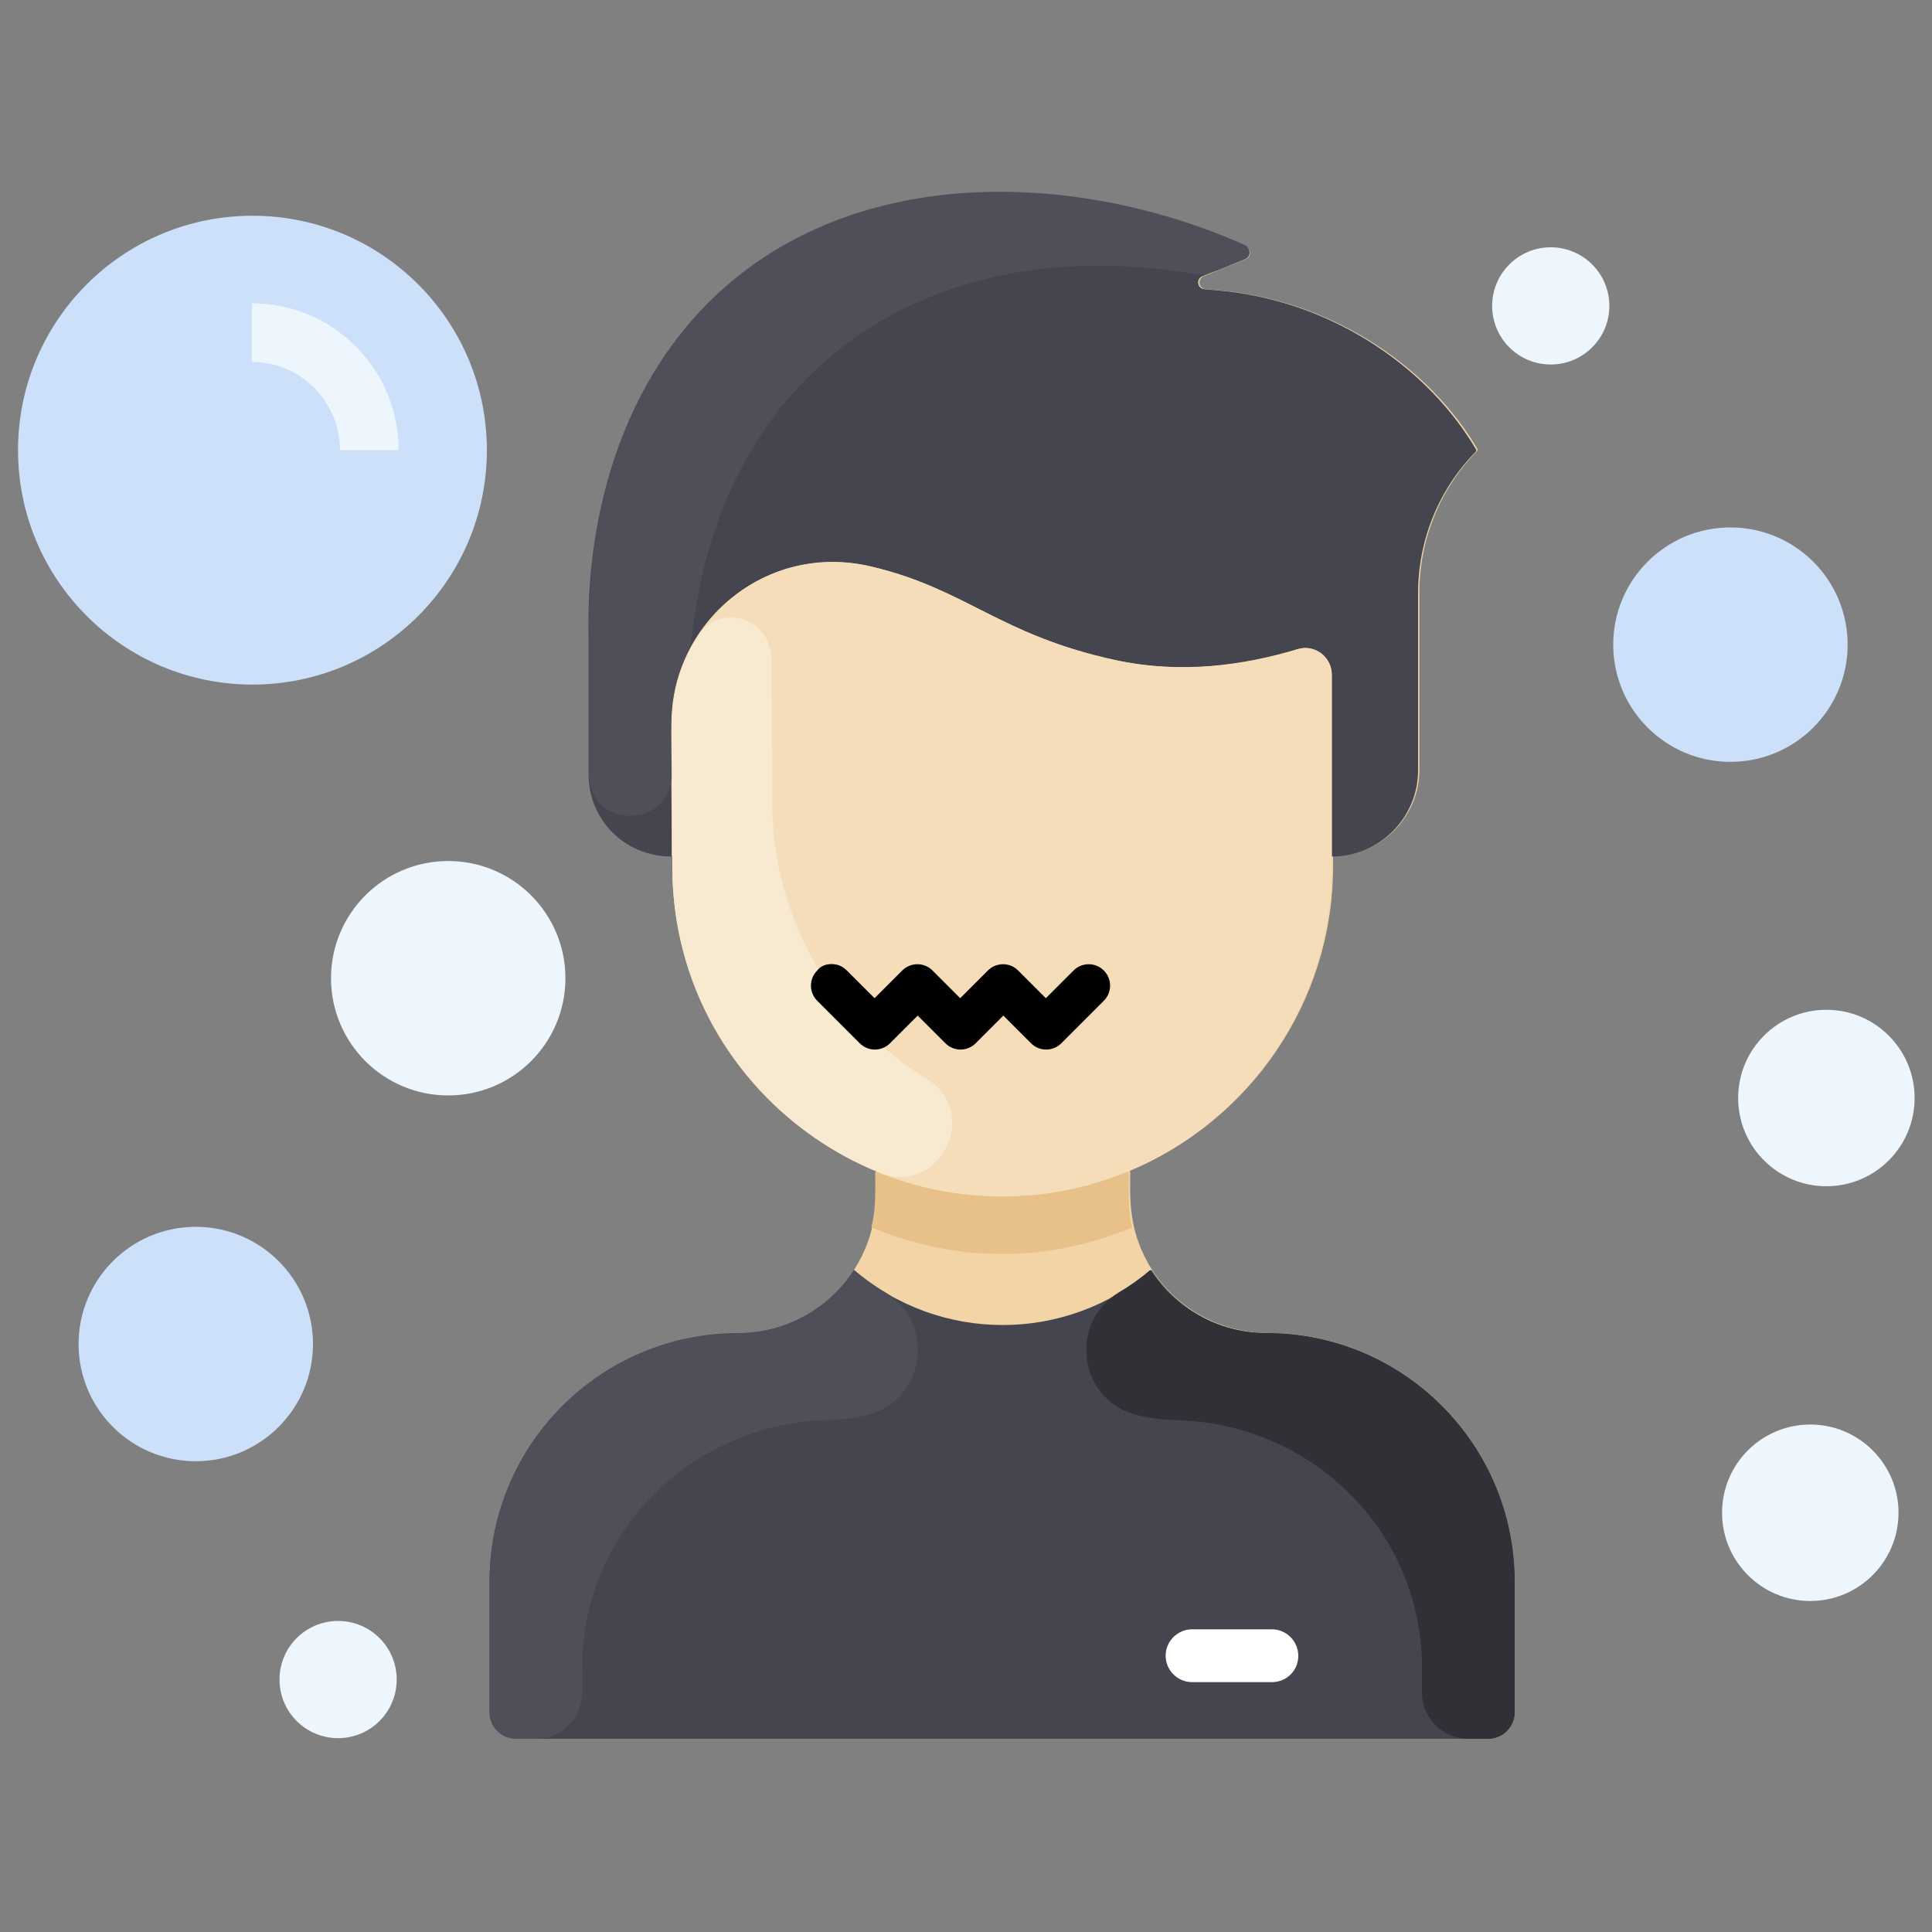 <?xml version="1.0" encoding="utf-8"?>
<!-- Generator: Adobe Illustrator 18.0.0, SVG Export Plug-In . SVG Version: 6.00 Build 0)  -->
<!DOCTYPE svg PUBLIC "-//W3C//DTD SVG 1.1//EN" "http://www.w3.org/Graphics/SVG/1.1/DTD/svg11.dtd">
<svg version="1.1" id="Capa_1" xmlns="http://www.w3.org/2000/svg" xmlns:xlink="http://www.w3.org/1999/xlink" x="0px" y="0px"
	 viewBox="0 0 300 300" enable-background="new 0 0 300 300" xml:space="preserve">
<rect x="0" y="0" width="300" height="300" fill="#808080" stroke="none"/>
<g>
	<g>
		<g>
			<path fill="#F3D4A6" d="M235.2,245.6v20.3c0,2.3-1.9,4.1-4.1,4.1h-151c-2.3,0-4.1-1.9-4.1-4.1v-20.3c0-21.3,17.3-38.6,38.6-38.6
				c7.5,0,14.2-3.9,18-9.8c3.8-5.9,3.4-11,3.4-15.2l0.1-0.2c-18.6-7.7-31.6-26-31.6-47.3v-1.6c-7.4,0-12.9-5.8-12.9-12.7V98.8
				c-0.2-7.5,0.2-33.9,19.2-52.3c22.2-21.4,57.3-19.6,82.7-8.2c0.8,0.4,0.8,1.6,0,1.9l-6.6,2.7c-1,0.4-0.8,1.9,0.3,2l3.2,0.3
				c17.3,1.9,31.8,12.2,39,24.5c0.1,0.1,0,0.3-0.1,0.4c-5.7,5.8-8.9,13.7-8.9,21.9v27.5c0,7.4-6,13.4-13.4,13.4v1.6
				c0,21.3-13.1,39.6-31.6,47.3l0.1,0.2c0,4-0.4,9.2,3.4,15.2c3.8,5.9,10.4,9.7,18,9.8C218,207,235.2,224.3,235.2,245.6L235.2,245.6
				z"/>
			<path fill="#44454E" d="M229.2,69.8c0.1,0.1,0,0.3-0.1,0.4c-5.7,5.8-8.9,13.7-8.9,21.9v27.5c0,7.4-6,13.4-13.4,13.4
				c0-15.7,0-23.8,0-28.2c0-2.8-2.7-4.8-5.3-4c-8.3,2.6-18.1,3.9-28.3,1.7c-18-3.9-23.1-11-37.8-14.5c-16.4-3.9-31.3,8.6-31.2,24.7
				c0,5.3,0.1,11.9,0.1,20.3c-7.4,0-12.9-5.8-12.9-12.7V98.8c-0.2-7.5,0.2-33.9,19.2-52.3c22.2-21.4,57.3-19.6,82.7-8.2
				c0.8,0.4,0.8,1.6,0,1.9l-6.6,2.7c-1,0.4-0.8,1.9,0.3,2l3.2,0.3C207.6,47.1,222,57.5,229.2,69.8z"/>
			<path fill="#F5DDB9" d="M201.5,100.8c2.7-0.8,5.3,1.2,5.3,4c0,4.5,0,13.1,0,29.8c0,21.3-13.1,39.6-31.6,47.3
				c-33.6,13.9-70.8-10.8-70.8-47.3c0-9.4-0.1-16.1-0.1-21.9C104.2,96.6,119,84,135.4,88c14.7,3.5,19.8,10.6,37.8,14.5
				C183.4,104.7,193.1,103.3,201.5,100.8z"/>
			<path fill="#44454E" d="M235.2,245.6v20.3c0,2.3-1.9,4.1-4.1,4.1h-151c-2.3,0-4.1-1.9-4.1-4.1v-20.3c0-21.3,17.3-38.6,38.6-38.6
				c7.5,0,14.2-3.9,18-9.8c13.3,11.4,32.9,11.4,46.2,0c3.8,5.9,10.4,9.8,18,9.8C218,207,235.2,224.3,235.2,245.6L235.2,245.6z"/>
			<path fill="#FFFFFF" d="M197.5,261.2h-12.4c-2.3,0-4.1-1.9-4.1-4.1c0-2.3,1.9-4.1,4.1-4.1h12.4c2.3,0,4.1,1.9,4.1,4.1
				C201.6,259.4,199.8,261.2,197.5,261.2z"/>
			<path fill="#4E4F59" d="M135.4,219.5c-1.9,0.6-4,0.9-6.2,1c-21.4,0.2-38.8,17.1-38.8,38.4v3.9c0,4-3.2,7.2-7.2,7.2h-3.1
				c-2.3,0-4.1-1.9-4.1-4.1v-20.3c0-21.3,17.3-38.6,38.6-38.6c7.5,0,14.2-3.9,18-9.8c1.5,1.3,3.2,2.5,4.9,3.5
				C145.1,205.3,143.8,216.8,135.4,219.5L135.4,219.5z"/>
			<path fill="#303036" d="M175.8,219.5c1.9,0.6,4,0.9,6.2,1c21.4,0.2,38.8,17.1,38.8,38.4v3.9c0,4,3.2,7.2,7.2,7.2h3.1
				c2.3,0,4.1-1.9,4.1-4.1v-20.3c0-21.3-17.3-38.6-38.6-38.6c-7.5,0-14.2-3.9-18-9.8c-1.5,1.3-3.2,2.5-4.9,3.5
				C166.1,205.3,167.4,216.8,175.8,219.5L175.8,219.5z"/>
			<path fill="#E8C189" d="M175.8,190.6c-12.7,5.3-26.7,5.7-40.5,0c0.7-2.9,0.6-4.8,0.6-8.5l0.1-0.2c12.5,5.2,26.7,5.2,39.2,0
				l0.1,0.2C175.3,185.8,175.1,187.7,175.8,190.6z"/>
			<path fill="#4E4F59" d="M193.4,40.2c-4.9,2-6,2.7-8.2,2.3c-41-6.8-73.3,14.7-77.8,56.6c-0.1,0.7-0.3,1.5-0.6,2.1
				c-3.1,6.4-2.6,11.1-2.5,19c0.1,8.3-12.4,8.8-12.8,0.5c0-0.5,0,0.8,0-22.1c-0.2-7.5,0.2-33.9,19.2-52.3
				c22.2-21.4,57.3-19.6,82.7-8.2C194.3,38.7,194.2,39.9,193.4,40.2z"/>
			<path fill="#F8E9D1" d="M144,167.6c8.4,5.3,1.8,18.2-7.4,14.5c-18.9-7.6-32.2-26-32.2-47.5c0-9.5-0.1-16.1-0.1-21.9
				c0-5.2,1.5-10,4.1-14c3.3-5.1,11.3-2.9,11.4,3.7c0,5.8,0.1,12.5,0.1,21.9C119.9,143.1,129.8,158.8,144,167.6z"/>
		</g>
	</g>
	<g>
		<circle fill="#CDE0FA" cx="39.2" cy="69.9" r="36.4"/>
	</g>
	<g>
		<path fill="#EDF6FD" d="M61.9,69.9h-9.1c0-7.5-6.1-13.7-13.7-13.7v-9.1C51.7,47.1,61.9,57.3,61.9,69.9z"/>
	</g>
	<circle fill="#CDE0FA" cx="30.4" cy="208.7" r="18.2"/>
	<circle fill="#CDE0FA" cx="268.7" cy="100.1" r="18.2"/>
	<g>
		<circle fill="#EDF6FD" cx="69.6" cy="151.9" r="18.2"/>
		<circle fill="#EDF6FD" cx="283.6" cy="170.5" r="13.7"/>
		<circle fill="#EDF6FD" cx="281.1" cy="234.9" r="13.7"/>
		<circle fill="#EDF6FD" cx="240.8" cy="47.5" r="9.1"/>
		<circle fill="#EDF6FD" cx="52.5" cy="260.8" r="9.1"/>
	</g>
	<g>
		<path d="M129.1,149.7c0.9,0,1.7,0.3,2.4,1l4.3,4.3l4.3-4.3c1.3-1.3,3.4-1.3,4.7,0l4.3,4.3l4.3-4.3c1.3-1.3,3.4-1.3,4.7,0l4.3,4.3
			l4.3-4.3c1.3-1.3,3.4-1.3,4.7,0c1.3,1.3,1.3,3.4,0,4.7l-6.6,6.6c-1.3,1.3-3.4,1.3-4.7,0l-4.3-4.3l-4.3,4.3c-1.3,1.3-3.4,1.3-4.7,0
			l-4.3-4.3l-4.3,4.3c-1.3,1.3-3.4,1.3-4.7,0l-6.6-6.6c-1.3-1.3-1.3-3.4,0-4.7C127.4,150,128.3,149.7,129.1,149.7z"/>
	</g>
</g>
</svg>
